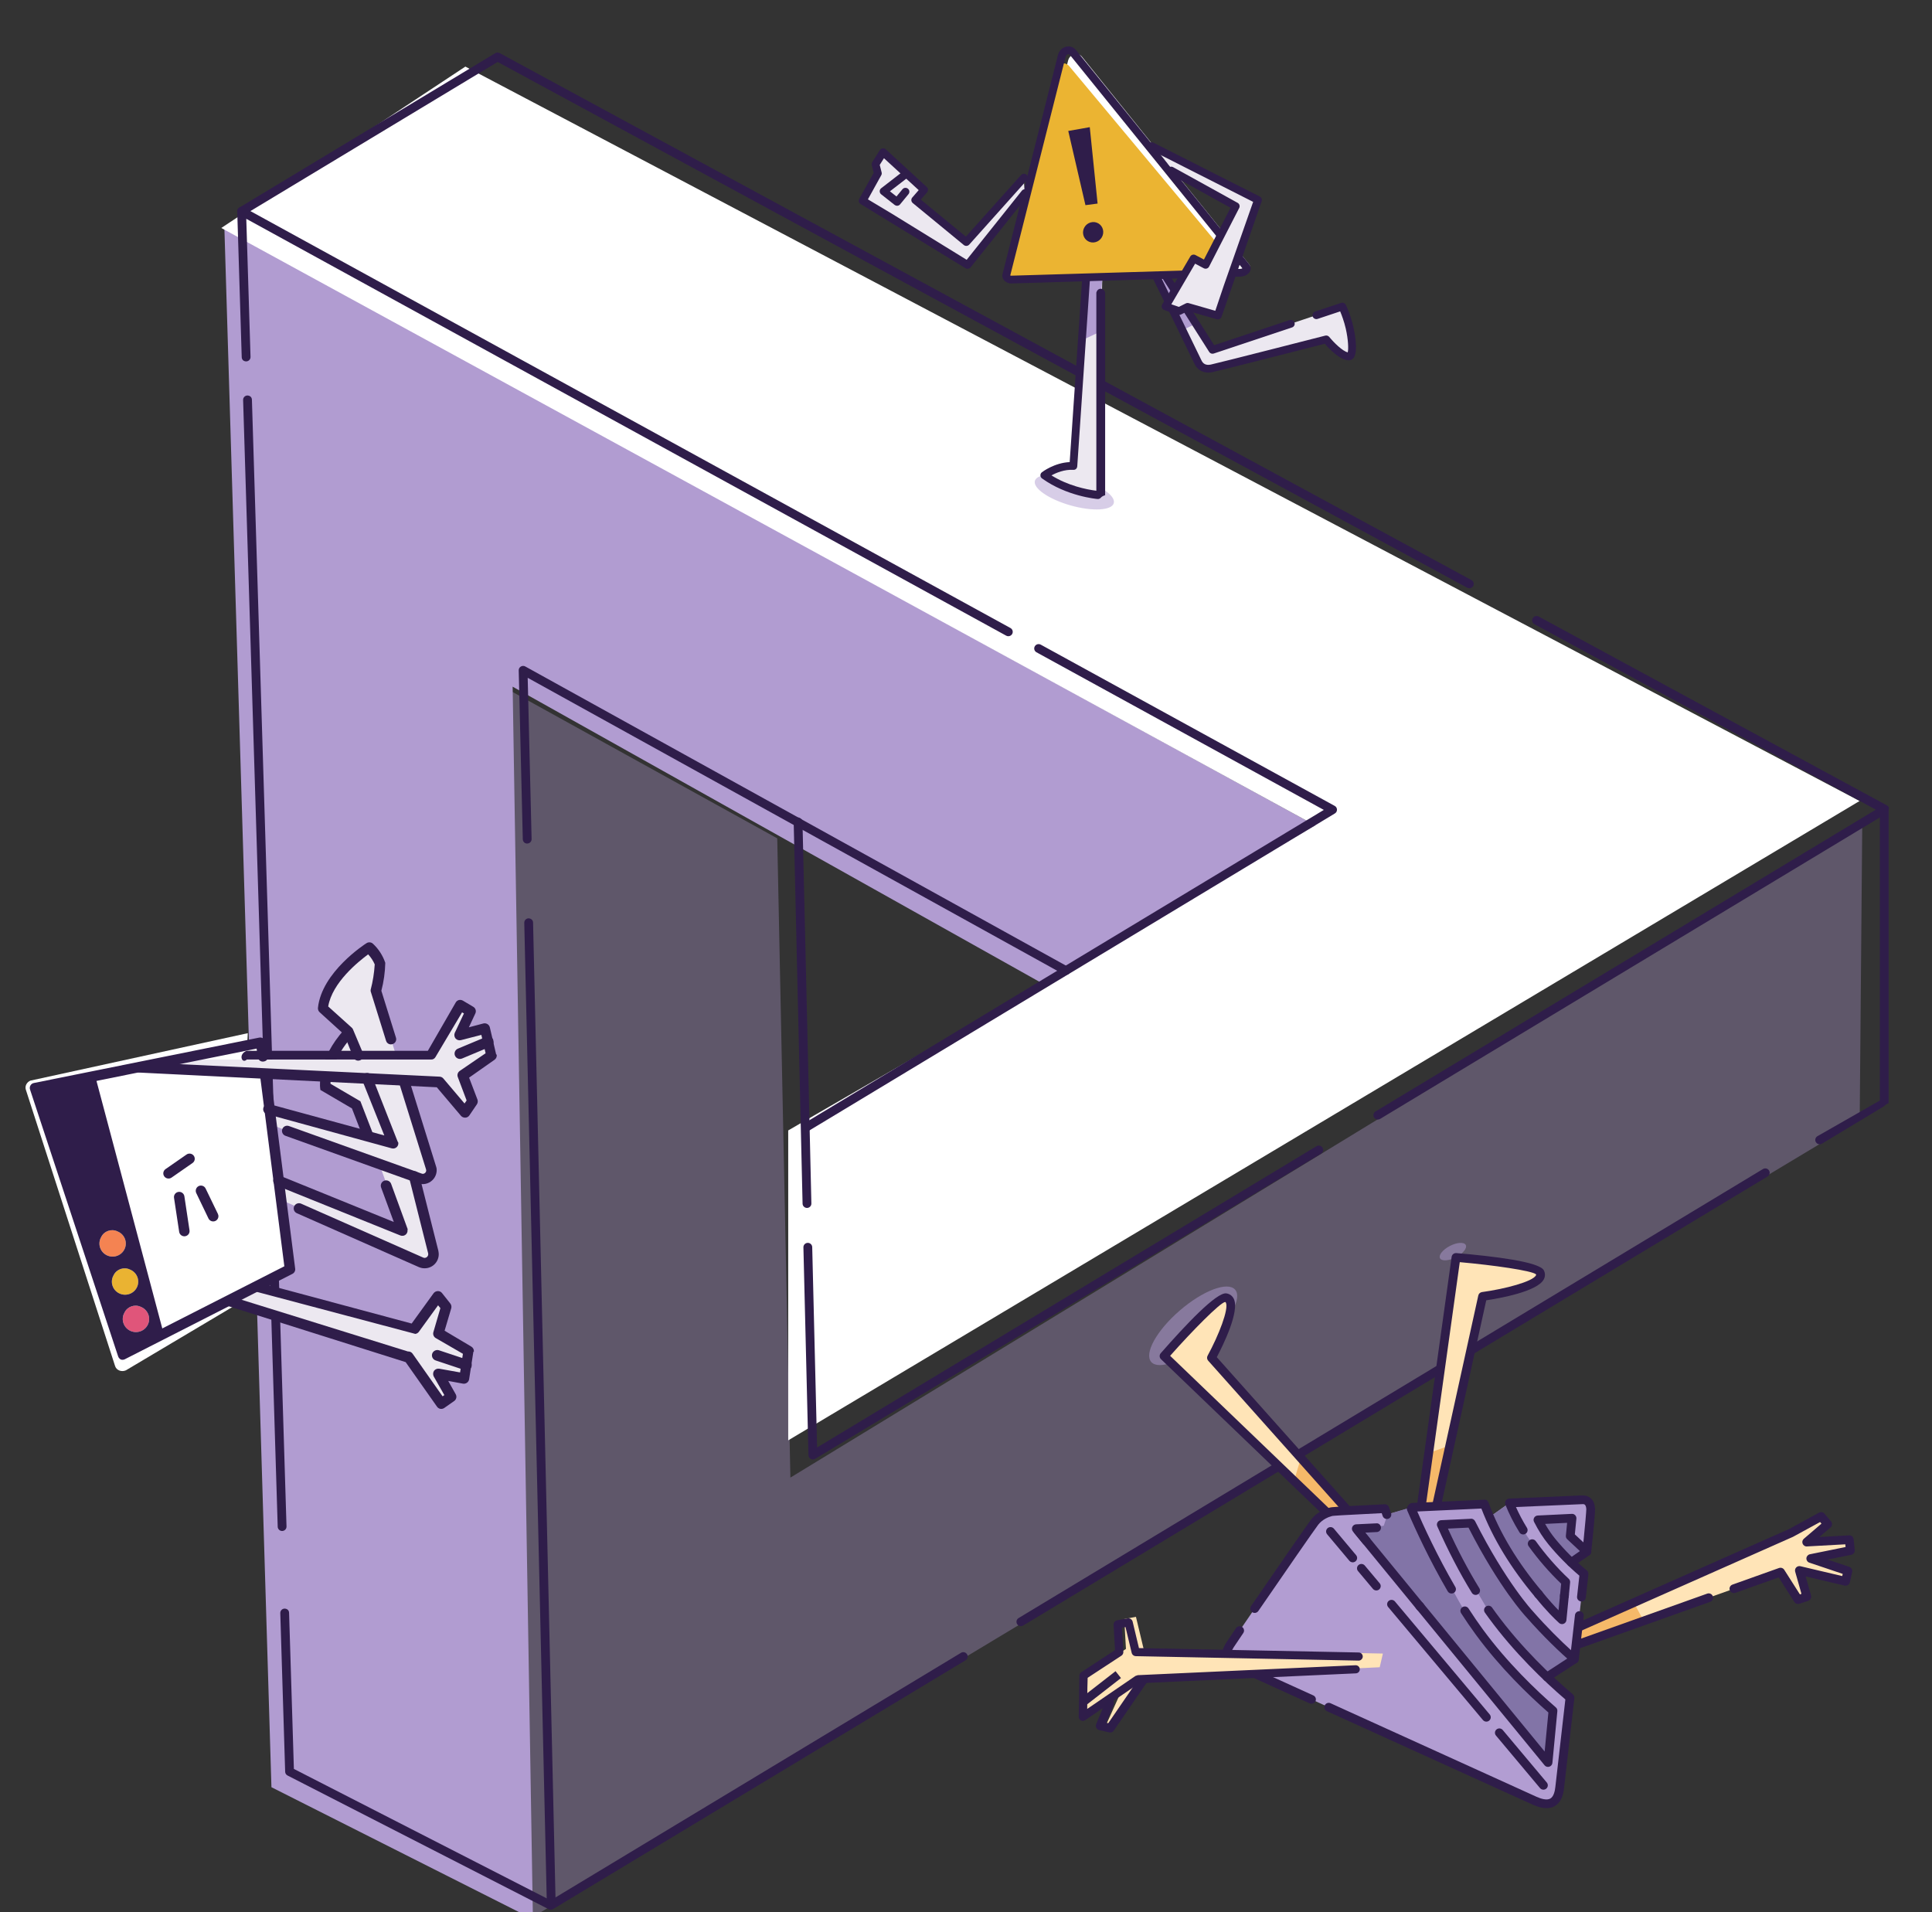 <svg width="97" height="96" viewBox="0 0 97 96" fill="none" xmlns="http://www.w3.org/2000/svg">
<rect x="0" y="0" width="97" height="96" fill="#333333" stroke="none"/>
<g clip-path="url(#clip0_147_15830)">
<path opacity="0.35" d="M93.498 41.36L93.37 56.229L26.571 96.348L25.172 34.429L39.023 42.089L39.683 74.183L93.498 41.36Z" fill="#B19CD1"/>
<path d="M13.628 89.726L26.756 96.348L25.738 34.474L52.624 49.535L66.03 41.435L11.266 11.451L13.628 89.726Z" fill="#B19CD1"/>
<path d="M23.365 3.343L11.11 11.445L66.035 41.438L39.574 56.753V72.312L93.365 40.213L23.365 3.343Z" fill="white"/>
<path d="M69.175 56.206C69.101 56.206 69.028 56.169 68.987 56.101C68.923 55.998 68.956 55.863 69.06 55.8L94.459 40.48C94.562 40.417 94.699 40.449 94.762 40.553C94.826 40.656 94.793 40.791 94.689 40.854L69.29 56.175C69.254 56.196 69.215 56.206 69.175 56.206Z" fill="#2F1D4A"/>
<path d="M40.812 73.273C40.776 73.273 40.739 73.264 40.706 73.246C40.637 73.209 40.593 73.138 40.591 73.059L40.337 62.621C40.334 62.501 40.431 62.4 40.553 62.397H40.559C40.678 62.397 40.776 62.492 40.779 62.611L41.024 72.67L66.096 57.546C66.2 57.483 66.336 57.516 66.4 57.62C66.463 57.723 66.43 57.858 66.326 57.921L40.927 73.241C40.891 73.263 40.852 73.273 40.812 73.273Z" fill="#2F1D4A"/>
<path d="M40.517 60.644C40.397 60.644 40.298 60.549 40.295 60.43L39.848 41.264C39.845 41.142 39.942 41.042 40.064 41.039C40.179 41.052 40.287 41.133 40.29 41.253L40.737 60.419C40.74 60.541 40.644 60.641 40.522 60.644H40.517Z" fill="#2F1D4A"/>
<path d="M40.457 56.825C40.383 56.825 40.31 56.787 40.269 56.719C40.205 56.616 40.238 56.481 40.342 56.418L66.465 40.661L52.039 32.748C51.932 32.689 51.893 32.556 51.953 32.45C52.012 32.344 52.146 32.306 52.253 32.364L67.012 40.46C67.082 40.498 67.125 40.569 67.126 40.648C67.128 40.726 67.088 40.799 67.02 40.839L40.572 56.793C40.536 56.814 40.496 56.825 40.457 56.825Z" fill="#2F1D4A"/>
<path d="M50.626 31.941C50.59 31.941 50.553 31.932 50.519 31.914L12.365 10.985L12.578 17.918C12.582 18.039 12.486 18.14 12.364 18.144C12.222 18.143 12.14 18.052 12.136 17.931L11.911 10.614C11.909 10.535 11.949 10.461 12.017 10.42C12.084 10.379 12.169 10.377 12.239 10.415L50.733 31.53C50.839 31.589 50.878 31.722 50.819 31.828C50.779 31.9 50.703 31.941 50.626 31.941Z" fill="#2F1D4A"/>
<path d="M14.164 76.863C14.045 76.863 13.947 76.769 13.943 76.65L12.206 20.081C12.202 19.96 12.298 19.859 12.42 19.855C12.561 19.861 12.643 19.946 12.648 20.067L14.385 76.637C14.388 76.758 14.293 76.859 14.171 76.863H14.164Z" fill="#2F1D4A"/>
<path d="M27.654 95.877C27.619 95.877 27.584 95.869 27.552 95.853L14.436 89.138C14.365 89.102 14.319 89.03 14.317 88.95L14.072 80.985C14.069 80.864 14.164 80.763 14.286 80.759C14.429 80.764 14.51 80.851 14.514 80.972L14.755 88.808L27.645 95.407L48.25 82.978C48.353 82.915 48.489 82.948 48.553 83.052C48.617 83.155 48.584 83.29 48.479 83.353L27.768 95.845C27.733 95.866 27.693 95.877 27.654 95.877Z" fill="#2F1D4A"/>
<path d="M51.255 81.641C51.181 81.641 51.108 81.603 51.066 81.535C51.003 81.432 51.036 81.297 51.14 81.234L88.514 58.691C88.618 58.628 88.754 58.66 88.818 58.764C88.881 58.867 88.849 59.002 88.744 59.065L51.37 81.609C51.334 81.63 51.294 81.641 51.255 81.641Z" fill="#2F1D4A"/>
<path d="M91.361 57.449C91.287 57.449 91.213 57.412 91.172 57.344C91.109 57.241 91.141 57.106 91.246 57.043L94.381 55.253V40.758L77.04 31.338C76.933 31.28 76.894 31.146 76.953 31.04C77.011 30.934 77.146 30.895 77.253 30.953L94.742 40.437C94.814 40.476 94.858 40.551 94.823 40.632V55.38C94.652 55.456 94.612 55.526 94.547 55.565L91.475 57.417C91.44 57.439 91.4 57.449 91.361 57.449Z" fill="#2F1D4A"/>
<path d="M73.771 29.534C73.735 29.534 73.698 29.525 73.665 29.507L24.986 3.11L12.247 10.794C12.143 10.856 12.006 10.825 11.943 10.721C11.88 10.618 11.913 10.483 12.017 10.42L24.865 2.67C24.932 2.629 25.016 2.627 25.086 2.665L73.877 29.122C73.984 29.18 74.023 29.314 73.965 29.42C73.925 29.493 73.849 29.534 73.771 29.534Z" fill="#2F1D4A"/>
<path d="M53.517 48.947C53.48 48.947 53.444 48.938 53.41 48.919L26.494 34.029L26.69 42.125C26.693 42.246 26.597 42.346 26.474 42.349C26.352 42.36 26.251 42.257 26.248 42.135L26.043 33.656C26.041 33.577 26.082 33.503 26.15 33.463C26.218 33.422 26.303 33.421 26.372 33.459L53.624 48.537C53.731 48.596 53.77 48.729 53.71 48.835C53.669 48.907 53.594 48.947 53.517 48.947Z" fill="#2F1D4A"/>
<path d="M27.674 95.711C27.555 95.711 27.456 95.616 27.453 95.497L26.322 46.328C26.319 46.208 26.416 46.107 26.538 46.104C26.674 46.114 26.761 46.197 26.764 46.319L27.895 95.487C27.898 95.608 27.801 95.708 27.68 95.711L27.674 95.711Z" fill="#2F1D4A"/>
<path d="M11.811 65.533L12.44 51.87L1.522 54.253C1.337 54.336 1.24 54.53 1.297 54.707L5.779 68.585C5.847 68.794 6.098 68.893 6.319 68.798L11.811 65.533Z" fill="white"/>
<path d="M17.509 51.963L16.836 52.756L16.422 54.457L17.983 55.502L20.059 61.248L21.321 61.034L18.178 51.548L17.509 51.963Z" fill="#ECE8F0"/>
<path d="M18.256 57.165L17.67 55.648L16.086 54.72L16.071 54.59C16.065 54.533 15.931 53.176 17.294 51.683L17.685 52.034C16.704 53.109 16.596 54.073 16.592 54.409L18.096 55.291L18.748 56.978L18.256 57.165Z" fill="#2F1D4A"/>
<path d="M7.329 63.473L20.818 66.709L21.985 65.102L22.405 65.618L22.011 66.953L23.532 67.831L23.32 69.205L22.03 68.975L22.678 70.119L22.183 70.47L20.525 68.109L11.561 65.12L8.138 63.991L7.329 63.473Z" fill="#ECE8F0"/>
<path d="M23.793 67.85C23.799 67.751 23.75 67.657 23.664 67.606L22.322 66.808L22.658 65.673C22.678 65.592 22.659 65.506 22.607 65.44L22.193 64.918C22.142 64.852 22.062 64.815 21.979 64.819C21.897 64.822 21.821 64.86 21.771 64.924L20.668 66.448L12.315 64.205C12.173 64.221 12.072 64.347 12.087 64.487C12.088 64.489 12.088 64.49 12.088 64.492C12.107 64.635 12.237 64.737 12.382 64.722L20.851 66.968C20.921 66.959 20.985 66.922 21.027 66.866L21.995 65.531L22.11 65.675L21.758 66.882C21.725 66.996 21.775 67.118 21.878 67.178L23.242 67.967L23.099 68.902L22.059 68.716C21.959 68.698 21.857 68.737 21.794 68.817C21.738 68.901 21.73 69.007 21.773 69.098L22.309 70.04L22.221 70.102L20.715 67.961C20.662 67.885 20.573 67.842 20.48 67.85L8.832 64.229C8.686 64.238 8.575 64.364 8.585 64.508C8.594 64.653 8.721 64.763 8.867 64.754L20.367 68.385L21.94 70.62C21.979 70.678 22.041 70.719 22.111 70.731C22.178 70.741 22.247 70.726 22.303 70.688L22.803 70.338C22.913 70.261 22.946 70.115 22.881 69.999L22.504 69.329L23.247 69.466C23.392 69.489 23.528 69.392 23.553 69.248L23.765 67.874L23.793 67.85Z" fill="#2F1D4A"/>
<path d="M23.684 68.542C23.694 68.425 23.622 68.316 23.509 68.279L22.039 67.79C21.897 67.746 21.745 67.823 21.699 67.964C21.654 68.105 21.733 68.256 21.875 68.301L23.34 68.789C23.479 68.832 23.627 68.757 23.673 68.62L23.684 68.542Z" fill="#2F1D4A"/>
<path d="M13.167 53.045L13.078 52.347L4.779 54.019L1.774 54.624L6.141 68.007L8.217 66.95L14.53 63.735L13.282 53.944L13.167 53.045Z" fill="white"/>
<path d="M6.999 53.567L22.058 54.313L23.345 55.829L23.724 55.282L23.23 53.981L24.679 52.991L24.362 51.637L23.094 51.963L23.653 50.773L23.133 50.461L21.659 53.192H12.415H9.582L6.999 53.567Z" fill="#ECE8F0"/>
<path d="M19.88 60.906L20.199 61.785L13.977 59.277L14.124 60.245L15.022 60.638L21.14 63.373C21.363 63.472 21.624 63.374 21.724 63.153C21.765 63.063 21.773 62.962 21.749 62.867L21.21 60.708L19.88 60.906Z" fill="#ECE8F0"/>
<path d="M13.505 55.697L19.738 57.403L17.544 51.608L16.209 50.402L17.028 48.694L18.381 47.693L18.972 48.15L18.874 49.744L21.642 58.616C21.713 58.85 21.578 59.097 21.342 59.166C21.251 59.193 21.155 59.191 21.066 59.16L14.422 56.777L13.62 56.459L13.505 55.697Z" fill="#ECE8F0"/>
<path d="M7.068 65.609C7.409 65.742 7.576 66.123 7.442 66.46C7.309 66.797 6.925 66.963 6.585 66.831C6.244 66.698 6.077 66.317 6.211 65.98C6.223 65.948 6.238 65.918 6.256 65.888C6.405 65.591 6.766 65.467 7.068 65.609Z" fill="#E0557A"/>
<path d="M6.525 63.736C6.864 63.87 7.029 64.252 6.893 64.589C6.757 64.925 6.372 65.089 6.033 64.954C5.694 64.82 5.529 64.438 5.664 64.101C5.676 64.072 5.69 64.043 5.706 64.015C5.856 63.715 6.221 63.59 6.525 63.736Z" fill="#EAB332"/>
<path d="M5.901 61.822C6.24 61.956 6.405 62.338 6.27 62.675C6.134 63.012 5.749 63.175 5.409 63.041C5.07 62.906 4.905 62.524 5.041 62.187C5.053 62.158 5.067 62.129 5.083 62.102C5.232 61.801 5.597 61.677 5.901 61.822Z" fill="#F48352"/>
<path d="M13.363 52.305L13.469 53.005C13.484 53.146 13.383 53.274 13.241 53.292C13.108 53.318 12.978 53.232 12.951 53.099C12.949 53.089 12.948 53.078 12.947 53.067L12.883 52.645L2.147 54.811L6.326 67.621L14.276 63.573L13.052 53.968C13.036 53.826 13.136 53.697 13.278 53.676C13.419 53.655 13.55 53.751 13.571 53.891C13.572 53.894 13.572 53.898 13.572 53.901L14.82 63.692C14.835 63.801 14.778 63.907 14.679 63.955L6.296 68.226C6.231 68.267 6.152 68.279 6.078 68.259C6.008 68.227 5.955 68.168 5.931 68.096L1.51 54.706C1.484 54.635 1.492 54.556 1.531 54.492C1.568 54.426 1.634 54.382 1.709 54.37L13.012 52.093C13.083 52.078 13.157 52.094 13.215 52.137C13.288 52.167 13.343 52.229 13.363 52.305Z" fill="#2F1D4A"/>
<path d="M10.964 61.021C10.98 61.134 10.922 61.244 10.819 61.295C10.689 61.358 10.532 61.304 10.468 61.175C10.467 61.173 10.466 61.171 10.465 61.169L9.853 59.896C9.792 59.766 9.846 59.61 9.976 59.546C10.106 59.485 10.261 59.54 10.323 59.668L10.941 60.945L10.964 61.021Z" fill="#2F1D4A"/>
<path d="M9.257 60.058L9.515 61.768C9.537 61.911 9.438 62.043 9.295 62.065C9.151 62.086 9.018 61.988 8.996 61.846L8.737 60.135C8.716 59.993 8.815 59.861 8.958 59.839C9.102 59.818 9.235 59.916 9.257 60.058Z" fill="#2F1D4A"/>
<path d="M9.73 58.026C9.814 58.144 9.785 58.307 9.666 58.389L8.612 59.122C8.493 59.204 8.33 59.175 8.246 59.058C8.163 58.94 8.192 58.778 8.311 58.695L9.365 57.963C9.483 57.88 9.647 57.909 9.73 58.026Z" fill="#2F1D4A"/>
<path d="M24.939 52.953C24.953 53.051 24.91 53.149 24.829 53.206L23.552 54.102L23.974 55.209C24 55.288 23.987 55.376 23.941 55.445L23.567 55.996C23.522 56.066 23.445 56.109 23.361 56.111C23.28 56.115 23.201 56.082 23.146 56.022L21.93 54.586L6.989 53.848C6.847 53.843 6.736 53.725 6.741 53.584C6.742 53.583 6.742 53.581 6.742 53.58C6.749 53.435 6.872 53.324 7.017 53.328L22.073 54.053C22.144 54.057 22.21 54.089 22.256 54.142L23.323 55.4L23.427 55.248L22.984 54.071C22.942 53.959 22.983 53.834 23.081 53.766L24.381 52.878L24.167 51.956L23.145 52.219C23.046 52.245 22.941 52.214 22.872 52.138C22.81 52.059 22.794 51.954 22.83 51.86L23.293 50.88L23.199 50.825L21.861 53.074C21.815 53.153 21.729 53.202 21.636 53.192H12.393C12.246 53.335 12.127 53.219 12.125 53.074C12.124 52.928 12.241 52.809 12.388 52.754H21.482L22.88 50.33C22.914 50.269 22.973 50.224 23.042 50.206C23.108 50.191 23.178 50.202 23.238 50.235L23.763 50.547C23.878 50.615 23.922 50.758 23.866 50.879L23.541 51.575L24.271 51.382C24.414 51.349 24.558 51.435 24.593 51.577L24.909 52.931L24.939 52.953Z" fill="#2F1D4A"/>
<path d="M24.777 52.271C24.796 52.387 24.732 52.501 24.622 52.547L23.194 53.144C23.055 53.199 22.898 53.133 22.842 52.996C22.786 52.859 22.853 52.703 22.991 52.647L24.415 52.051C24.55 51.998 24.704 52.061 24.76 52.194L24.777 52.271Z" fill="#2F1D4A"/>
<path d="M1.773 54.624L6.14 68.007L8.216 66.95L4.778 54.019L1.773 54.624ZM7.068 65.609C7.408 65.742 7.576 66.123 7.442 66.46C7.308 66.797 6.924 66.963 6.584 66.831C6.244 66.698 6.076 66.317 6.21 65.98C6.223 65.948 6.238 65.918 6.255 65.888C6.404 65.591 6.766 65.467 7.068 65.609ZM6.524 63.736C6.864 63.87 7.029 64.252 6.893 64.589C6.757 64.925 6.372 65.089 6.033 64.954C5.693 64.82 5.528 64.438 5.664 64.101C5.676 64.072 5.69 64.043 5.706 64.016C5.855 63.715 6.221 63.59 6.524 63.736ZM5.9 61.822C6.24 61.956 6.405 62.338 6.269 62.675C6.133 63.011 5.748 63.175 5.409 63.041C5.069 62.906 4.904 62.524 5.04 62.187C5.052 62.158 5.066 62.129 5.082 62.101C5.231 61.801 5.596 61.676 5.9 61.822Z" fill="#2F1D4A"/>
<path d="M20.459 61.747C20.48 61.889 20.38 62.022 20.236 62.042C20.191 62.048 20.145 62.043 20.103 62.027L13.881 59.518C13.747 59.465 13.682 59.315 13.735 59.182C13.79 59.048 13.943 58.983 14.079 59.035L19.772 61.349L19.132 59.611C19.085 59.472 19.16 59.321 19.3 59.274C19.436 59.228 19.584 59.297 19.636 59.431L20.471 61.719L20.459 61.747Z" fill="#2F1D4A"/>
<path d="M22.02 62.868C22.077 63.253 21.81 63.61 21.423 63.667C21.291 63.687 21.156 63.669 21.033 63.616L14.904 60.909C14.77 60.85 14.71 60.696 14.769 60.563C14.828 60.431 14.984 60.371 15.118 60.429L21.248 63.136C21.31 63.164 21.383 63.154 21.435 63.108C21.488 63.063 21.512 62.993 21.497 62.925L20.54 59.122C20.504 58.982 20.589 58.84 20.73 58.804C20.872 58.769 21.015 58.853 21.051 58.993L22.009 62.796L22.02 62.868Z" fill="#2F1D4A"/>
<path d="M19.997 57.364C20.018 57.507 19.918 57.639 19.774 57.659C19.738 57.664 19.7 57.661 19.664 57.651L13.435 55.944C13.292 55.922 13.194 55.788 13.217 55.646C13.239 55.504 13.374 55.407 13.517 55.429C13.536 55.432 13.555 55.437 13.572 55.444L19.295 57.005L18.184 54.226C18.131 54.092 18.198 53.941 18.333 53.889C18.334 53.888 18.334 53.888 18.335 53.888C18.466 53.833 18.617 53.894 18.672 54.024C18.673 54.026 18.674 54.029 18.675 54.032L19.962 57.306L19.997 57.364Z" fill="#2F1D4A"/>
<path d="M19.344 48.339C19.333 48.812 19.267 49.284 19.147 49.742L19.881 52.099C19.923 52.233 19.847 52.376 19.711 52.418C19.709 52.419 19.708 52.419 19.706 52.419C19.574 52.464 19.431 52.393 19.387 52.262C19.385 52.259 19.384 52.255 19.383 52.252L18.629 49.83C18.61 49.788 18.602 49.742 18.609 49.696C18.719 49.277 18.787 48.849 18.814 48.417C18.734 48.232 18.622 48.061 18.483 47.913C18.005 48.269 16.682 49.319 16.478 50.529L17.658 51.592C17.69 51.618 17.714 51.653 17.727 51.692L18.232 52.892C18.285 53.026 18.218 53.177 18.084 53.229C18.083 53.23 18.082 53.23 18.081 53.23C17.947 53.283 17.795 53.219 17.741 53.086L17.28 51.938L16.049 50.82C15.987 50.764 15.956 50.683 15.963 50.601C16.148 48.809 18.311 47.407 18.403 47.351C18.507 47.284 18.645 47.299 18.732 47.386C19.012 47.649 19.222 47.976 19.344 48.339Z" fill="#2F1D4A"/>
<path d="M21.917 58.643C21.951 58.868 21.872 59.096 21.706 59.254C21.512 59.44 21.228 59.499 20.975 59.405L14.331 57.022C14.195 56.973 14.124 56.824 14.174 56.688C14.174 56.688 14.174 56.688 14.174 56.687C14.221 56.554 14.368 56.484 14.502 56.531C14.504 56.531 14.505 56.532 14.507 56.532L21.156 58.914C21.218 58.946 21.293 58.934 21.343 58.886C21.394 58.841 21.413 58.77 21.39 58.706L20.026 54.326C19.986 54.188 20.063 54.044 20.2 54C20.335 53.955 20.48 54.028 20.525 54.161C20.527 54.165 20.528 54.169 20.529 54.172L21.894 58.562L21.917 58.643Z" fill="#2F1D4A"/>
<path opacity="0.5" d="M60.58 67.33C61.742 66.326 62.383 65.169 62.011 64.746C61.639 64.322 60.395 64.791 59.233 65.794C58.071 66.797 57.43 67.954 57.802 68.378C58.175 68.802 59.418 68.333 60.58 67.33Z" fill="#B19CD1"/>
<path opacity="0.5" d="M73.094 63.121C73.451 62.937 73.673 62.66 73.591 62.503C73.508 62.346 73.152 62.368 72.796 62.552C72.439 62.736 72.217 63.013 72.299 63.17C72.382 63.327 72.738 63.305 73.094 63.121Z" fill="#B19CD1"/>
<path d="M77.842 83.049L77.536 82.456L78.249 82.136L78.425 82.058L89.916 76.965L91.433 76.133L91.762 76.517L90.707 77.42L92.846 77.302L92.9 77.842L90.917 78.245L92.772 78.872L92.661 79.389L90.342 78.843L90.716 80.16L90.273 80.309L89.396 78.927L87.054 79.762L85.788 80.212L78.514 82.809L77.842 83.049Z" fill="#FFE4B7"/>
<path d="M78.887 81.817L82.069 80.536L82.583 81.481L79.481 82.517L78.887 81.817Z" fill="#F6B969"/>
<path d="M77.515 82.61L77.57 81.945L78.346 82.045L78.537 82.07L78.215 82.755L77.515 82.61Z" fill="#F6B969"/>
<path d="M77.882 83.251C77.791 83.251 77.706 83.196 77.674 83.106C77.633 82.992 77.692 82.867 77.807 82.826L85.714 80.007C85.827 79.967 85.956 80.025 85.997 80.139C86.038 80.253 85.978 80.378 85.864 80.419L77.956 83.238C77.932 83.247 77.907 83.251 77.882 83.251Z" fill="#2F1D4A"/>
<path d="M78.248 82.356C78.163 82.356 78.083 82.308 78.046 82.227C77.996 82.116 78.046 81.987 78.157 81.937L89.825 76.765L91.328 75.942C91.42 75.892 91.536 75.913 91.603 75.993L91.929 76.377C92.007 76.469 91.996 76.605 91.905 76.684L91.344 77.165L92.834 77.083C92.957 77.072 93.055 77.163 93.066 77.28L93.121 77.821C93.132 77.932 93.056 78.035 92.945 78.057L91.759 78.298L92.846 78.663C92.952 78.7 93.014 78.809 92.991 78.917L92.877 79.437C92.865 79.495 92.829 79.545 92.779 79.576C92.729 79.607 92.668 79.617 92.611 79.604L90.657 79.143L90.928 80.1C90.959 80.212 90.897 80.329 90.786 80.367L90.346 80.516C90.25 80.547 90.143 80.511 90.088 80.425L89.302 79.193L87.13 79.967C87.016 80.007 86.889 79.949 86.847 79.835C86.806 79.721 86.866 79.596 86.981 79.555L89.319 78.721C89.417 78.687 89.525 78.723 89.581 78.81L90.368 80.045L90.446 80.019L90.13 78.903C90.109 78.829 90.129 78.748 90.183 78.692C90.237 78.637 90.317 78.613 90.393 78.631L92.493 79.126L92.517 79.016L90.844 78.453C90.749 78.422 90.688 78.331 90.694 78.232C90.7 78.133 90.773 78.051 90.87 78.031L92.661 77.667L92.647 77.532L90.722 77.638C90.627 77.648 90.541 77.588 90.505 77.501C90.469 77.414 90.494 77.315 90.565 77.254L91.451 76.494L91.382 76.413L90.021 77.156L78.338 82.337C78.308 82.35 78.278 82.356 78.248 82.356Z" fill="#2F1D4A"/>
<path d="M68.067 77.516L66.014 75.407L58.438 68.113C58.438 68.113 61.18 65.054 61.607 65.239C62.225 65.507 60.842 68.265 60.842 68.265L66.309 74.413L68.331 76.803L68.067 77.516Z" fill="#FFE4B7"/>
<path d="M67.079 76.272L65.026 74.163L65.322 73.169L67.342 75.56L67.079 76.272Z" fill="#F6B969"/>
<path d="M68.203 77.67C68.147 77.67 68.092 77.65 68.049 77.609L58.29 68.238C58.206 68.157 58.2 68.024 58.278 67.937C59.518 66.523 61.086 64.855 61.576 64.934C61.74 64.96 61.87 65.056 61.943 65.203C62.253 65.828 61.403 67.545 61.091 68.136L68.635 76.594C68.716 76.684 68.707 76.823 68.616 76.903C68.525 76.983 68.385 76.975 68.304 76.884L60.658 68.312C60.597 68.243 60.585 68.144 60.63 68.063C61.193 67.028 61.704 65.714 61.547 65.396C61.537 65.377 61.53 65.37 61.504 65.366C61.235 65.424 59.887 66.784 58.749 68.068L68.356 77.293C68.444 77.378 68.446 77.516 68.361 77.603C68.318 77.648 68.26 77.67 68.203 77.67Z" fill="#2F1D4A"/>
<path d="M71.108 76.403L71.611 73.515L73.07 63.144C73.07 63.144 77.178 63.531 77.28 63.982C77.427 64.635 74.367 65.157 74.367 65.157L72.594 73.164L71.843 76.194L71.108 76.403Z" fill="#FFE4B7"/>
<path d="M71.342 75.796L71.845 72.908L72.828 72.557L72.078 75.586L71.342 75.796Z" fill="#F6B969"/>
<path d="M71.241 76.693C71.231 76.693 71.221 76.692 71.21 76.691C71.09 76.674 71.005 76.564 71.022 76.444L72.882 63.1C72.898 62.985 72.997 62.904 73.12 62.911C75.001 63.069 77.29 63.347 77.511 63.776C77.586 63.924 77.586 64.085 77.509 64.23C77.183 64.847 75.285 65.181 74.62 65.281L72.194 76.313C72.168 76.431 72.052 76.507 71.931 76.48C71.812 76.455 71.736 76.338 71.762 76.22L74.221 65.039C74.24 64.949 74.314 64.881 74.406 64.868C75.581 64.708 76.952 64.341 77.117 64.027C77.127 64.008 77.129 63.998 77.116 63.975C76.91 63.794 75.008 63.519 73.291 63.366L71.459 76.504C71.444 76.614 71.349 76.693 71.241 76.693Z" fill="#2F1D4A"/>
<path d="M62.128 83.629C62.302 83.707 63.829 84.4 65.846 85.317L66.711 85.71C70.905 87.616 76.529 90.172 77.054 90.407C77.883 90.778 78.236 90.441 78.309 89.732C78.336 89.471 78.557 87.56 78.824 85.23C78.484 84.941 78.092 84.592 77.671 84.191L79.046 83.296C79.129 82.564 79.213 81.823 79.294 81.108L79.399 80.18C79.444 79.776 79.488 79.386 79.529 79.016C79.334 78.853 79.116 78.657 78.89 78.441L79.67 77.898C79.79 76.793 79.869 75.84 79.864 75.754C79.839 75.384 79.643 75.288 79.44 75.296C79.368 75.299 77.795 75.366 75.784 75.455L74.789 76.164C74.696 75.95 74.608 75.732 74.527 75.51C73.33 75.564 72.064 75.621 70.911 75.675L69.631 76.041L69.526 75.741C68.018 75.814 66.928 75.873 66.845 75.894C66.563 75.966 66.244 76.119 66.011 76.411C65.858 76.604 64.2 79 62.994 80.757L62.239 81.862C61.996 82.219 61.823 82.475 61.761 82.573C61.416 83.112 61.59 83.388 62.128 83.629Z" fill="#B29DD2"/>
<path d="M76.893 81.2C75.871 80.121 74.364 77.735 73.862 76.468L72.364 76.54C72.803 77.534 74.175 79.976 74.879 81.117L76.893 81.2Z" fill="#8274A7"/>
<path d="M69.044 77.904L69.664 76.024L70.834 75.679C71.219 76.575 72.629 79.341 73.558 80.938L71.426 80.782L69.044 77.904Z" fill="#8274A7"/>
<path d="M73.566 80.882L73.504 80.769L71.298 80.635L77.743 88.498L77.993 85.895C76.959 84.998 75.523 83.619 74.295 81.943C74.042 81.598 73.799 81.242 73.566 80.882Z" fill="#8274A7"/>
<path d="M69.466 78.392L68.096 76.747L70.704 76.471L69.466 78.392Z" fill="#8274A7"/>
<path d="M79.045 83.296C78.517 82.832 76.719 80.953 76.719 80.953L74.731 80.833C74.793 80.921 74.855 81.009 74.919 81.095C75.806 82.306 76.798 83.361 77.671 84.192L79.045 83.296Z" fill="#8274A7"/>
<path d="M76.928 77.499C77.482 78.273 78.095 78.941 78.611 79.423L78.542 80.123L78.436 81.308L77.252 80.043C76.354 78.979 75.44 77.664 74.789 76.164L75.784 75.455C75.971 75.924 76.208 76.383 76.475 76.818C76.475 76.818 76.826 77.359 76.928 77.499Z" fill="#8274A7"/>
<path d="M79.67 77.898L78.838 77.118L78.926 76.222L77.216 76.305C77.42 76.708 77.653 77.078 77.919 77.401C78.246 77.797 78.579 78.147 78.893 78.447L79.67 77.898Z" fill="#8274A7"/>
<path d="M74.625 86.434C74.561 86.434 74.499 86.407 74.455 86.355L69.695 80.68C69.617 80.587 69.629 80.448 69.724 80.371C69.817 80.294 69.956 80.307 70.035 80.4L74.795 86.075C74.873 86.168 74.86 86.306 74.766 86.383C74.725 86.417 74.675 86.434 74.625 86.434Z" fill="#2F1D4A"/>
<path d="M77.49 89.85C77.427 89.85 77.364 89.823 77.32 89.771L75.108 87.133C75.03 87.041 75.043 86.902 75.137 86.825C75.23 86.749 75.369 86.761 75.448 86.854L77.66 89.491C77.738 89.584 77.726 89.722 77.632 89.799C77.59 89.833 77.54 89.85 77.49 89.85Z" fill="#2F1D4A"/>
<path d="M79.4 80.399C79.391 80.399 79.383 80.398 79.375 80.398C79.253 80.384 79.166 80.276 79.18 80.155L79.296 79.107C78.726 78.622 78.205 78.095 77.748 77.54C77.485 77.221 77.239 76.838 77.019 76.403C76.986 76.337 76.988 76.259 77.026 76.194C77.063 76.13 77.131 76.09 77.206 76.086L78.915 76.003C78.981 75.997 79.042 76.024 79.086 76.071C79.13 76.117 79.152 76.18 79.146 76.243L79.068 77.032L79.497 77.434C79.59 76.53 79.645 75.848 79.644 75.765C79.626 75.509 79.525 75.511 79.449 75.515C79.38 75.518 77.967 75.578 76.111 75.66C76.263 76.002 76.448 76.352 76.664 76.704C76.727 76.807 76.695 76.942 76.59 77.005C76.486 77.068 76.35 77.035 76.287 76.931C75.997 76.46 75.759 75.99 75.579 75.535C75.553 75.469 75.561 75.395 75.6 75.335C75.638 75.276 75.704 75.239 75.775 75.236C77.787 75.147 79.36 75.08 79.432 75.077C79.811 75.066 80.056 75.309 80.085 75.74C80.093 75.863 79.998 76.922 79.89 77.921C79.881 78.004 79.826 78.074 79.747 78.103C79.67 78.133 79.58 78.115 79.519 78.057L78.686 77.277C78.636 77.231 78.611 77.164 78.618 77.097L78.681 76.453L77.576 76.507C77.737 76.79 77.909 77.043 78.09 77.263C78.554 77.825 79.086 78.359 79.672 78.847C79.728 78.894 79.757 78.966 79.749 79.039L79.619 80.204C79.606 80.316 79.511 80.399 79.4 80.399Z" fill="#2F1D4A"/>
<path d="M78.543 80.342C78.536 80.342 78.528 80.342 78.521 80.341C78.4 80.33 78.311 80.222 78.323 80.102L78.381 79.508C77.8 78.954 77.222 78.29 76.748 77.626C76.677 77.528 76.7 77.391 76.8 77.321C76.899 77.251 77.037 77.274 77.108 77.373C77.588 78.043 78.176 78.715 78.763 79.264C78.812 79.31 78.838 79.377 78.831 79.445L78.763 80.145C78.751 80.258 78.655 80.342 78.543 80.342Z" fill="#2F1D4A"/>
<path d="M78.425 81.537C78.367 81.537 78.311 81.515 78.269 81.473L78.217 81.424C78.068 81.286 77.673 80.918 77.059 80.157C76.983 80.062 76.998 79.924 77.094 79.849C77.19 79.774 77.329 79.789 77.404 79.883C77.773 80.34 78.053 80.644 78.25 80.843L78.328 80.048C78.34 79.928 78.453 79.847 78.57 79.852C78.691 79.864 78.78 79.971 78.768 80.091L78.645 81.34C78.637 81.424 78.58 81.496 78.499 81.525C78.475 81.533 78.45 81.537 78.425 81.537Z" fill="#2F1D4A"/>
<path d="M77.252 80.262C77.189 80.262 77.126 80.236 77.082 80.184C75.862 78.736 74.951 77.241 74.376 75.736C73.227 75.788 72.022 75.843 70.922 75.894C70.806 75.907 70.696 75.806 70.691 75.685C70.685 75.564 70.779 75.462 70.901 75.456C72.053 75.403 73.32 75.345 74.517 75.292C74.609 75.275 74.701 75.345 74.734 75.436C75.288 76.942 76.193 78.446 77.422 79.903C77.5 79.995 77.487 80.133 77.394 80.211C77.353 80.246 77.302 80.262 77.252 80.262Z" fill="#2F1D4A"/>
<path d="M72.877 80.002C72.801 80.002 72.727 79.963 72.686 79.893C71.776 78.333 71.077 76.822 70.651 75.829C70.603 75.718 70.655 75.589 70.767 75.542C70.88 75.494 71.01 75.546 71.058 75.657C71.479 76.639 72.17 78.132 73.068 79.674C73.129 79.779 73.093 79.913 72.987 79.973C72.953 79.993 72.915 80.002 72.877 80.002Z" fill="#2F1D4A"/>
<path d="M77.721 88.706C77.655 88.706 77.592 88.678 77.549 88.626L71.104 80.763C71.027 80.669 71.041 80.531 71.136 80.455C71.23 80.378 71.37 80.393 71.447 80.487L77.552 87.934L77.74 85.976C76.73 85.091 75.305 83.716 74.093 82.061C73.845 81.722 73.597 81.362 73.358 80.99C73.291 80.888 73.322 80.752 73.424 80.687C73.527 80.621 73.664 80.651 73.73 80.753C73.965 81.118 74.208 81.472 74.45 81.803C75.673 83.472 77.118 84.854 78.115 85.72C78.169 85.766 78.197 85.836 78.19 85.906L77.941 88.508C77.932 88.596 77.87 88.671 77.784 88.697C77.763 88.703 77.742 88.706 77.721 88.706Z" fill="#2F1D4A"/>
<path d="M79.046 83.515C78.992 83.515 78.94 83.496 78.899 83.46C78.347 82.974 77.505 82.185 76.627 81.181C76.579 81.13 75.294 79.754 73.729 76.693L72.696 76.743C73.193 77.838 73.724 78.845 74.275 79.739C74.339 79.842 74.306 79.977 74.202 80.04C74.1 80.103 73.963 80.072 73.898 79.968C73.288 78.978 72.704 77.854 72.161 76.628C72.132 76.562 72.137 76.486 72.176 76.424C72.213 76.363 72.28 76.325 72.353 76.321L73.851 76.249C73.933 76.237 74.019 76.292 74.059 76.369C75.621 79.456 76.942 80.874 76.956 80.888C77.668 81.702 78.352 82.37 78.874 82.847L79.075 81.083C79.089 80.963 79.198 80.877 79.319 80.89C79.44 80.903 79.528 81.012 79.514 81.132L79.265 83.321C79.256 83.402 79.202 83.472 79.124 83.501C79.099 83.51 79.072 83.515 79.046 83.515Z" fill="#2F1D4A"/>
<path d="M78.888 78.661C78.819 78.661 78.751 78.629 78.707 78.568C78.637 78.469 78.661 78.332 78.761 78.263L79.543 77.718C79.642 77.649 79.781 77.672 79.851 77.772C79.921 77.871 79.897 78.007 79.797 78.077L79.015 78.621C78.977 78.648 78.932 78.661 78.888 78.661Z" fill="#2F1D4A"/>
<path d="M77.671 84.41C77.599 84.41 77.528 84.376 77.486 84.311C77.419 84.21 77.448 84.074 77.549 84.008L78.924 83.113C79.026 83.046 79.163 83.074 79.23 83.176C79.297 83.277 79.269 83.413 79.167 83.479L77.792 84.374C77.754 84.399 77.713 84.41 77.671 84.41Z" fill="#2F1D4A"/>
<path d="M67.916 78.436C67.853 78.436 67.79 78.409 67.746 78.356L66.63 77.026C66.553 76.933 66.565 76.795 66.659 76.718C66.753 76.641 66.892 76.653 66.971 76.746L68.086 78.076C68.164 78.169 68.152 78.307 68.058 78.385C68.016 78.419 67.966 78.436 67.916 78.436Z" fill="#2F1D4A"/>
<path d="M69.101 79.848C69.037 79.848 68.975 79.821 68.931 79.769L68.182 78.876C68.104 78.784 68.117 78.645 68.211 78.568C68.304 78.492 68.443 78.503 68.522 78.597L69.271 79.489C69.349 79.582 69.336 79.72 69.242 79.798C69.201 79.832 69.151 79.848 69.101 79.848Z" fill="#2F1D4A"/>
<path d="M71.303 80.881C71.239 80.881 71.175 80.853 71.132 80.8L68.001 76.978C67.923 76.884 67.938 76.746 68.032 76.67C68.127 76.594 68.266 76.608 68.343 76.702L71.474 80.524C71.552 80.618 71.537 80.756 71.442 80.832C71.401 80.865 71.352 80.881 71.303 80.881Z" fill="#2F1D4A"/>
<path d="M68.595 77.574C68.531 77.574 68.468 77.546 68.424 77.493L67.925 76.885C67.873 76.821 67.861 76.734 67.895 76.658C67.929 76.582 68.003 76.532 68.086 76.528L69.103 76.479C69.22 76.462 69.329 76.566 69.335 76.687C69.341 76.808 69.247 76.91 69.125 76.916L68.544 76.945L68.767 77.217C68.844 77.311 68.829 77.449 68.735 77.525C68.694 77.558 68.644 77.574 68.595 77.574Z" fill="#2F1D4A"/>
<path d="M62.994 80.977C62.95 80.977 62.907 80.964 62.869 80.939C62.768 80.871 62.742 80.734 62.811 80.634C63.942 78.986 65.671 76.485 65.837 76.275C66.129 75.91 66.516 75.751 66.79 75.682C66.837 75.67 66.924 75.647 69.515 75.522C69.609 75.509 69.703 75.577 69.735 75.669L69.84 75.969C69.88 76.084 69.819 76.209 69.704 76.248C69.587 76.287 69.462 76.228 69.422 76.113L69.371 75.968C67.359 76.066 66.952 76.098 66.891 76.108C66.692 76.159 66.398 76.278 66.184 76.547C66.044 76.724 64.452 79.021 63.176 80.881C63.134 80.943 63.064 80.977 62.994 80.977Z" fill="#2F1D4A"/>
<path d="M65.846 85.536C65.815 85.536 65.784 85.53 65.754 85.516C63.738 84.6 62.211 83.906 62.037 83.828C61.784 83.715 61.481 83.546 61.388 83.239C61.32 83.014 61.381 82.757 61.574 82.456C61.637 82.357 61.811 82.099 62.056 81.74C62.124 81.639 62.262 81.613 62.362 81.681C62.463 81.749 62.49 81.885 62.422 81.985C62.181 82.338 62.009 82.594 61.947 82.691C61.828 82.876 61.783 83.018 61.812 83.114C61.843 83.217 61.976 83.32 62.219 83.429C62.393 83.507 63.921 84.201 65.938 85.118C66.049 85.168 66.098 85.298 66.047 85.408C66.01 85.489 65.93 85.536 65.846 85.536Z" fill="#2F1D4A"/>
<path d="M77.646 90.778C77.447 90.778 77.218 90.721 76.963 90.607C76.464 90.383 71.352 88.059 67.244 86.192L66.62 85.909C66.509 85.858 66.46 85.728 66.511 85.618C66.562 85.508 66.693 85.46 66.803 85.51L67.427 85.794C71.535 87.661 76.647 89.984 77.145 90.207C77.362 90.304 77.657 90.398 77.836 90.296C78.006 90.199 78.067 89.924 78.09 89.71C78.111 89.509 78.245 88.343 78.427 86.761L78.592 85.32C77.527 84.407 76.025 82.976 74.741 81.224C74.676 81.136 74.613 81.047 74.55 80.958C74.481 80.859 74.505 80.722 74.606 80.653C74.706 80.585 74.844 80.608 74.913 80.708C74.974 80.795 75.036 80.881 75.098 80.966C76.394 82.734 77.918 84.17 78.969 85.064C79.024 85.111 79.053 85.183 79.045 85.255L78.865 86.811C78.684 88.39 78.55 89.555 78.529 89.755C78.482 90.214 78.323 90.524 78.057 90.676C77.938 90.744 77.8 90.778 77.646 90.778Z" fill="#2F1D4A"/>
<path d="M69.431 83.016L57.417 82.777L57.033 81.173L56.445 81.282L56.531 82.783L54.602 84.047L54.568 86.266L56.18 85.164L55.483 86.709L55.786 86.669L57.534 84.239L69.271 83.704" fill="#FFE4B7"/>
<path d="M54.366 86.398C54.333 86.398 54.299 86.39 54.269 86.374C54.201 86.338 54.159 86.267 54.16 86.191L54.192 84.13C54.193 84.058 54.23 83.991 54.291 83.951L55.983 82.843L55.91 81.575C55.904 81.465 55.981 81.367 56.09 81.347L56.611 81.25C56.727 81.229 56.84 81.301 56.867 81.415L57.184 82.742L68.218 82.962C68.332 82.964 68.423 83.057 68.42 83.17C68.418 83.282 68.312 83.376 68.21 83.37L57.028 83.147C56.927 83.145 56.841 83.076 56.818 82.979L56.508 81.685L56.331 81.718L56.4 82.929C56.405 83.007 56.367 83.081 56.301 83.124L54.602 84.237L54.578 85.801L57.007 84.14L57.125 84.101L68.056 83.603C68.059 83.603 68.062 83.603 68.066 83.603C68.175 83.603 68.266 83.688 68.271 83.798C68.276 83.91 68.189 84.005 68.075 84.01L57.198 84.506L54.483 86.362C54.448 86.386 54.407 86.398 54.366 86.398Z" fill="#2F1D4A"/>
<path d="M55.739 86.979C55.722 86.979 55.705 86.978 55.688 86.973L55.189 86.857C55.127 86.842 55.074 86.801 55.044 86.744C55.014 86.687 55.011 86.62 55.036 86.561L55.5 85.428C55.545 85.316 55.675 85.261 55.788 85.307C55.901 85.353 55.956 85.481 55.909 85.593L55.542 86.489L55.642 86.512L57.214 84.221C57.283 84.12 57.421 84.096 57.521 84.163C57.622 84.231 57.648 84.367 57.579 84.467L55.921 86.883C55.88 86.944 55.811 86.979 55.739 86.979Z" fill="#2E1D4A"/>
<path d="M56.008 83.901L54.303 85.227L54.575 85.572L56.281 84.246L56.008 83.901Z" fill="#2E1D4A"/>
<path opacity="0.5" d="M55.919 25.263C56.026 24.892 55.227 24.339 54.134 24.028C53.041 23.717 52.068 23.766 51.96 24.138C51.853 24.509 52.652 25.062 53.745 25.373C54.839 25.683 55.812 25.634 55.919 25.263Z" fill="#B19CD1"/>
<path d="M67.716 17.896C67.265 17.878 66.584 17.036 66.584 17.036C66.584 17.036 61.209 18.414 60.83 18.493C60.452 18.57 60.241 18.387 60.137 18.164C60.087 18.051 59.562 16.974 59.053 15.931C58.549 14.904 58.065 13.907 58.065 13.907L58.53 13.872L59.776 15.832L60.877 17.563L67.394 15.39C67.394 15.39 67.62 15.864 67.755 16.454C67.91 17.116 67.956 17.902 67.716 17.896Z" fill="#ECE8F0"/>
<path d="M55.362 12.941L55.122 24.858C55.122 24.858 53.642 24.734 52.434 23.862C52.434 23.862 53.088 23.354 53.889 23.395L54.531 13.102L55.362 12.941Z" fill="#ECE8F0"/>
<path d="M60.061 16.244L59.397 16.559C58.893 15.533 58.028 13.838 58.028 13.838L58.492 13.803L60.061 16.244Z" fill="#B19CD1"/>
<path d="M55.369 13.732L55.121 16.707L54.424 17.034L54.634 14.085L55.369 13.732Z" fill="#B19CD1"/>
<path d="M60.877 17.759C60.81 17.759 60.747 17.726 60.71 17.668L58.364 13.977C58.306 13.886 58.333 13.766 58.425 13.709C58.517 13.652 58.638 13.678 58.696 13.77L60.96 17.331L64.745 16.069C64.847 16.035 64.959 16.09 64.993 16.192C65.028 16.293 64.973 16.404 64.87 16.438L60.939 17.749C60.918 17.756 60.897 17.759 60.877 17.759Z" fill="#2F1D4A"/>
<path d="M60.666 18.706C60.35 18.706 60.094 18.542 59.96 18.244C59.862 18.026 57.91 14.033 57.89 13.993C57.842 13.896 57.883 13.78 57.981 13.733C58.076 13.686 58.195 13.726 58.243 13.823C58.324 13.988 60.218 17.862 60.319 18.086C60.406 18.279 60.561 18.35 60.791 18.303C61.159 18.227 66.483 16.864 66.536 16.85C66.611 16.831 66.69 16.857 66.739 16.916C66.979 17.213 67.406 17.625 67.665 17.692C67.709 17.534 67.695 17.06 67.567 16.498C67.483 16.134 67.362 15.814 67.286 15.633L66.154 16.01C66.051 16.044 65.94 15.99 65.905 15.888C65.871 15.786 65.926 15.675 66.029 15.641L67.331 15.207C67.426 15.176 67.527 15.219 67.57 15.307C67.58 15.327 67.811 15.807 67.949 16.412C67.996 16.618 68.217 17.662 67.952 17.98C67.889 18.054 67.807 18.09 67.71 18.09C67.268 18.075 66.734 17.513 66.514 17.258C65.697 17.467 61.221 18.612 60.87 18.684C60.8 18.698 60.732 18.706 60.666 18.706Z" fill="#2F1D4A"/>
<path d="M55.121 25.053C55.115 25.053 55.11 25.053 55.104 25.052C55.042 25.047 53.555 24.912 52.317 24.019C52.267 23.983 52.237 23.926 52.236 23.865C52.235 23.804 52.263 23.746 52.312 23.709C52.339 23.688 52.933 23.235 53.706 23.199L54.338 13.896C54.346 13.789 54.432 13.708 54.547 13.715C54.655 13.722 54.737 13.815 54.73 13.922L54.086 23.406C54.078 23.512 54.008 23.597 53.88 23.588C53.438 23.564 53.031 23.735 52.79 23.867C53.618 24.382 54.527 24.573 55.044 24.637V14.689C55.072 14.581 55.151 14.492 55.27 14.497C55.378 14.498 55.465 14.587 55.486 14.694V24.861C55.317 24.915 55.293 24.966 55.253 25.003C55.217 25.035 55.169 25.053 55.121 25.053Z" fill="#2F1D4A"/>
<path d="M53.625 3.046L50.919 13.688C50.886 13.817 51.056 13.966 51.231 13.961L62.36 13.652C62.65 13.644 62.849 13.438 62.718 13.276L54.321 2.846C54.111 2.587 53.712 2.705 53.625 3.046Z" fill="white"/>
<path d="M53.002 3.51L50.549 13.824C50.52 13.95 50.69 14.094 50.861 14.09L61.786 13.808C62.07 13.801 62.261 13.601 62.13 13.443L53.679 3.318C53.469 3.067 53.081 3.18 53.002 3.51Z" fill="#EBB432"/>
<path d="M50.766 14.231C50.627 14.231 50.489 14.166 50.403 14.059C50.333 13.973 50.307 13.868 50.332 13.771L53.118 2.76C53.172 2.547 53.332 2.388 53.535 2.343C53.725 2.302 53.905 2.368 54.027 2.518L62.717 13.268C62.798 13.369 62.815 13.499 62.761 13.615C62.687 13.773 62.497 13.88 62.276 13.887L50.779 14.231C50.775 14.231 50.77 14.231 50.766 14.231ZM50.722 13.827C50.734 13.835 50.748 13.841 50.767 13.841L62.264 13.498C62.315 13.496 62.353 13.483 62.377 13.47L53.72 2.761C53.693 2.727 53.657 2.715 53.62 2.724C53.575 2.733 53.52 2.773 53.499 2.854L50.722 13.827Z" fill="#2F1D4A"/>
<path d="M54.497 10.3L53.634 6.575L54.714 6.384L55.107 10.22L54.497 10.3Z" fill="#2F1D4A"/>
<path d="M55.378 11.533C55.441 11.807 55.271 12.086 55.001 12.157C54.731 12.229 54.459 12.069 54.391 11.799C54.322 11.526 54.487 11.241 54.761 11.166C55.037 11.091 55.314 11.256 55.378 11.533Z" fill="#2F1D4A"/>
<path d="M58.875 8.536L62.042 10.353L60.531 13.296L59.929 12.977L58.521 15.381L59.199 15.618L59.626 15.406L61.144 15.842L61.636 14.379L63.159 10.039L57.952 7.344" fill="#ECE8F0"/>
<path d="M61.144 16.037C61.126 16.037 61.108 16.034 61.09 16.029L59.645 15.614L59.287 15.792C59.239 15.816 59.184 15.819 59.134 15.802L58.455 15.565C58.4 15.546 58.356 15.503 58.336 15.449C58.316 15.394 58.321 15.334 58.351 15.284L59.759 12.879C59.811 12.789 59.927 12.756 60.021 12.805L60.446 13.031L61.781 10.431L58.709 8.733C58.614 8.681 58.58 8.562 58.633 8.468C58.686 8.374 58.806 8.341 58.9 8.393L62.137 10.183C62.23 10.234 62.265 10.348 62.217 10.441L60.705 13.384C60.681 13.431 60.64 13.466 60.589 13.482C60.539 13.498 60.484 13.492 60.438 13.468L60.003 13.237L58.809 15.276L59.185 15.407L59.537 15.232C59.581 15.21 59.632 15.206 59.68 15.219L61.017 15.603L61.45 14.317L62.917 10.135L57.739 7.512C57.642 7.463 57.604 7.346 57.653 7.25C57.702 7.154 57.822 7.117 57.917 7.165L63.248 9.866C63.336 9.91 63.377 10.011 63.344 10.103L61.33 15.904C61.303 15.985 61.226 16.037 61.144 16.037Z" fill="#2F1D4A"/>
<path d="M51.388 8.769L48.492 12.002L45.928 9.895L46.374 9.382L44.317 7.492L43.936 8.097L44.051 8.556L43.289 9.93L44.62 10.727L48.556 13.152L51.436 9.545" fill="#ECE8F0"/>
<path d="M48.579 13.495C48.543 13.495 48.507 13.486 48.475 13.466L43.21 10.245C43.12 10.191 43.089 10.076 43.14 9.984L43.865 8.678L43.768 8.292C43.755 8.241 43.764 8.187 43.792 8.142L44.174 7.537C44.205 7.488 44.257 7.455 44.314 7.448C44.372 7.438 44.431 7.459 44.474 7.498L46.53 9.388C46.608 9.459 46.615 9.578 46.545 9.658L46.23 10.02L48.494 11.881L51.264 8.788C51.336 8.707 51.461 8.7 51.541 8.772C51.623 8.843 51.63 8.966 51.558 9.046L48.662 12.28C48.591 12.359 48.471 12.368 48.39 12.301L45.826 10.193C45.785 10.159 45.76 10.111 45.756 10.059C45.751 10.007 45.768 9.955 45.803 9.916L46.125 9.545L44.381 7.943L44.169 8.279L44.264 8.657C44.276 8.705 44.27 8.755 44.245 8.798L43.575 10.008L44.745 10.709L48.534 13.043L51.305 9.573C51.372 9.489 51.497 9.475 51.581 9.541C51.666 9.608 51.68 9.73 51.612 9.814L48.733 13.421C48.694 13.47 48.637 13.495 48.579 13.495Z" fill="#2F1D4A"/>
<path d="M45.04 10.331C44.997 10.331 44.954 10.317 44.917 10.288L44.241 9.755C44.194 9.718 44.167 9.662 44.167 9.602C44.167 9.543 44.195 9.486 44.243 9.45L45.27 8.656C45.355 8.59 45.479 8.605 45.546 8.69C45.612 8.775 45.597 8.897 45.511 8.963L44.681 9.605L45.01 9.864L45.309 9.502C45.377 9.418 45.5 9.406 45.585 9.474C45.669 9.542 45.681 9.665 45.612 9.748L45.191 10.259C45.153 10.306 45.097 10.331 45.04 10.331Z" fill="#2F1D4A"/>
</g>
<defs>
<clipPath id="clip0_147_15830">
<rect width="97" height="96" fill="white"/>
</clipPath>
</defs>
</svg>
